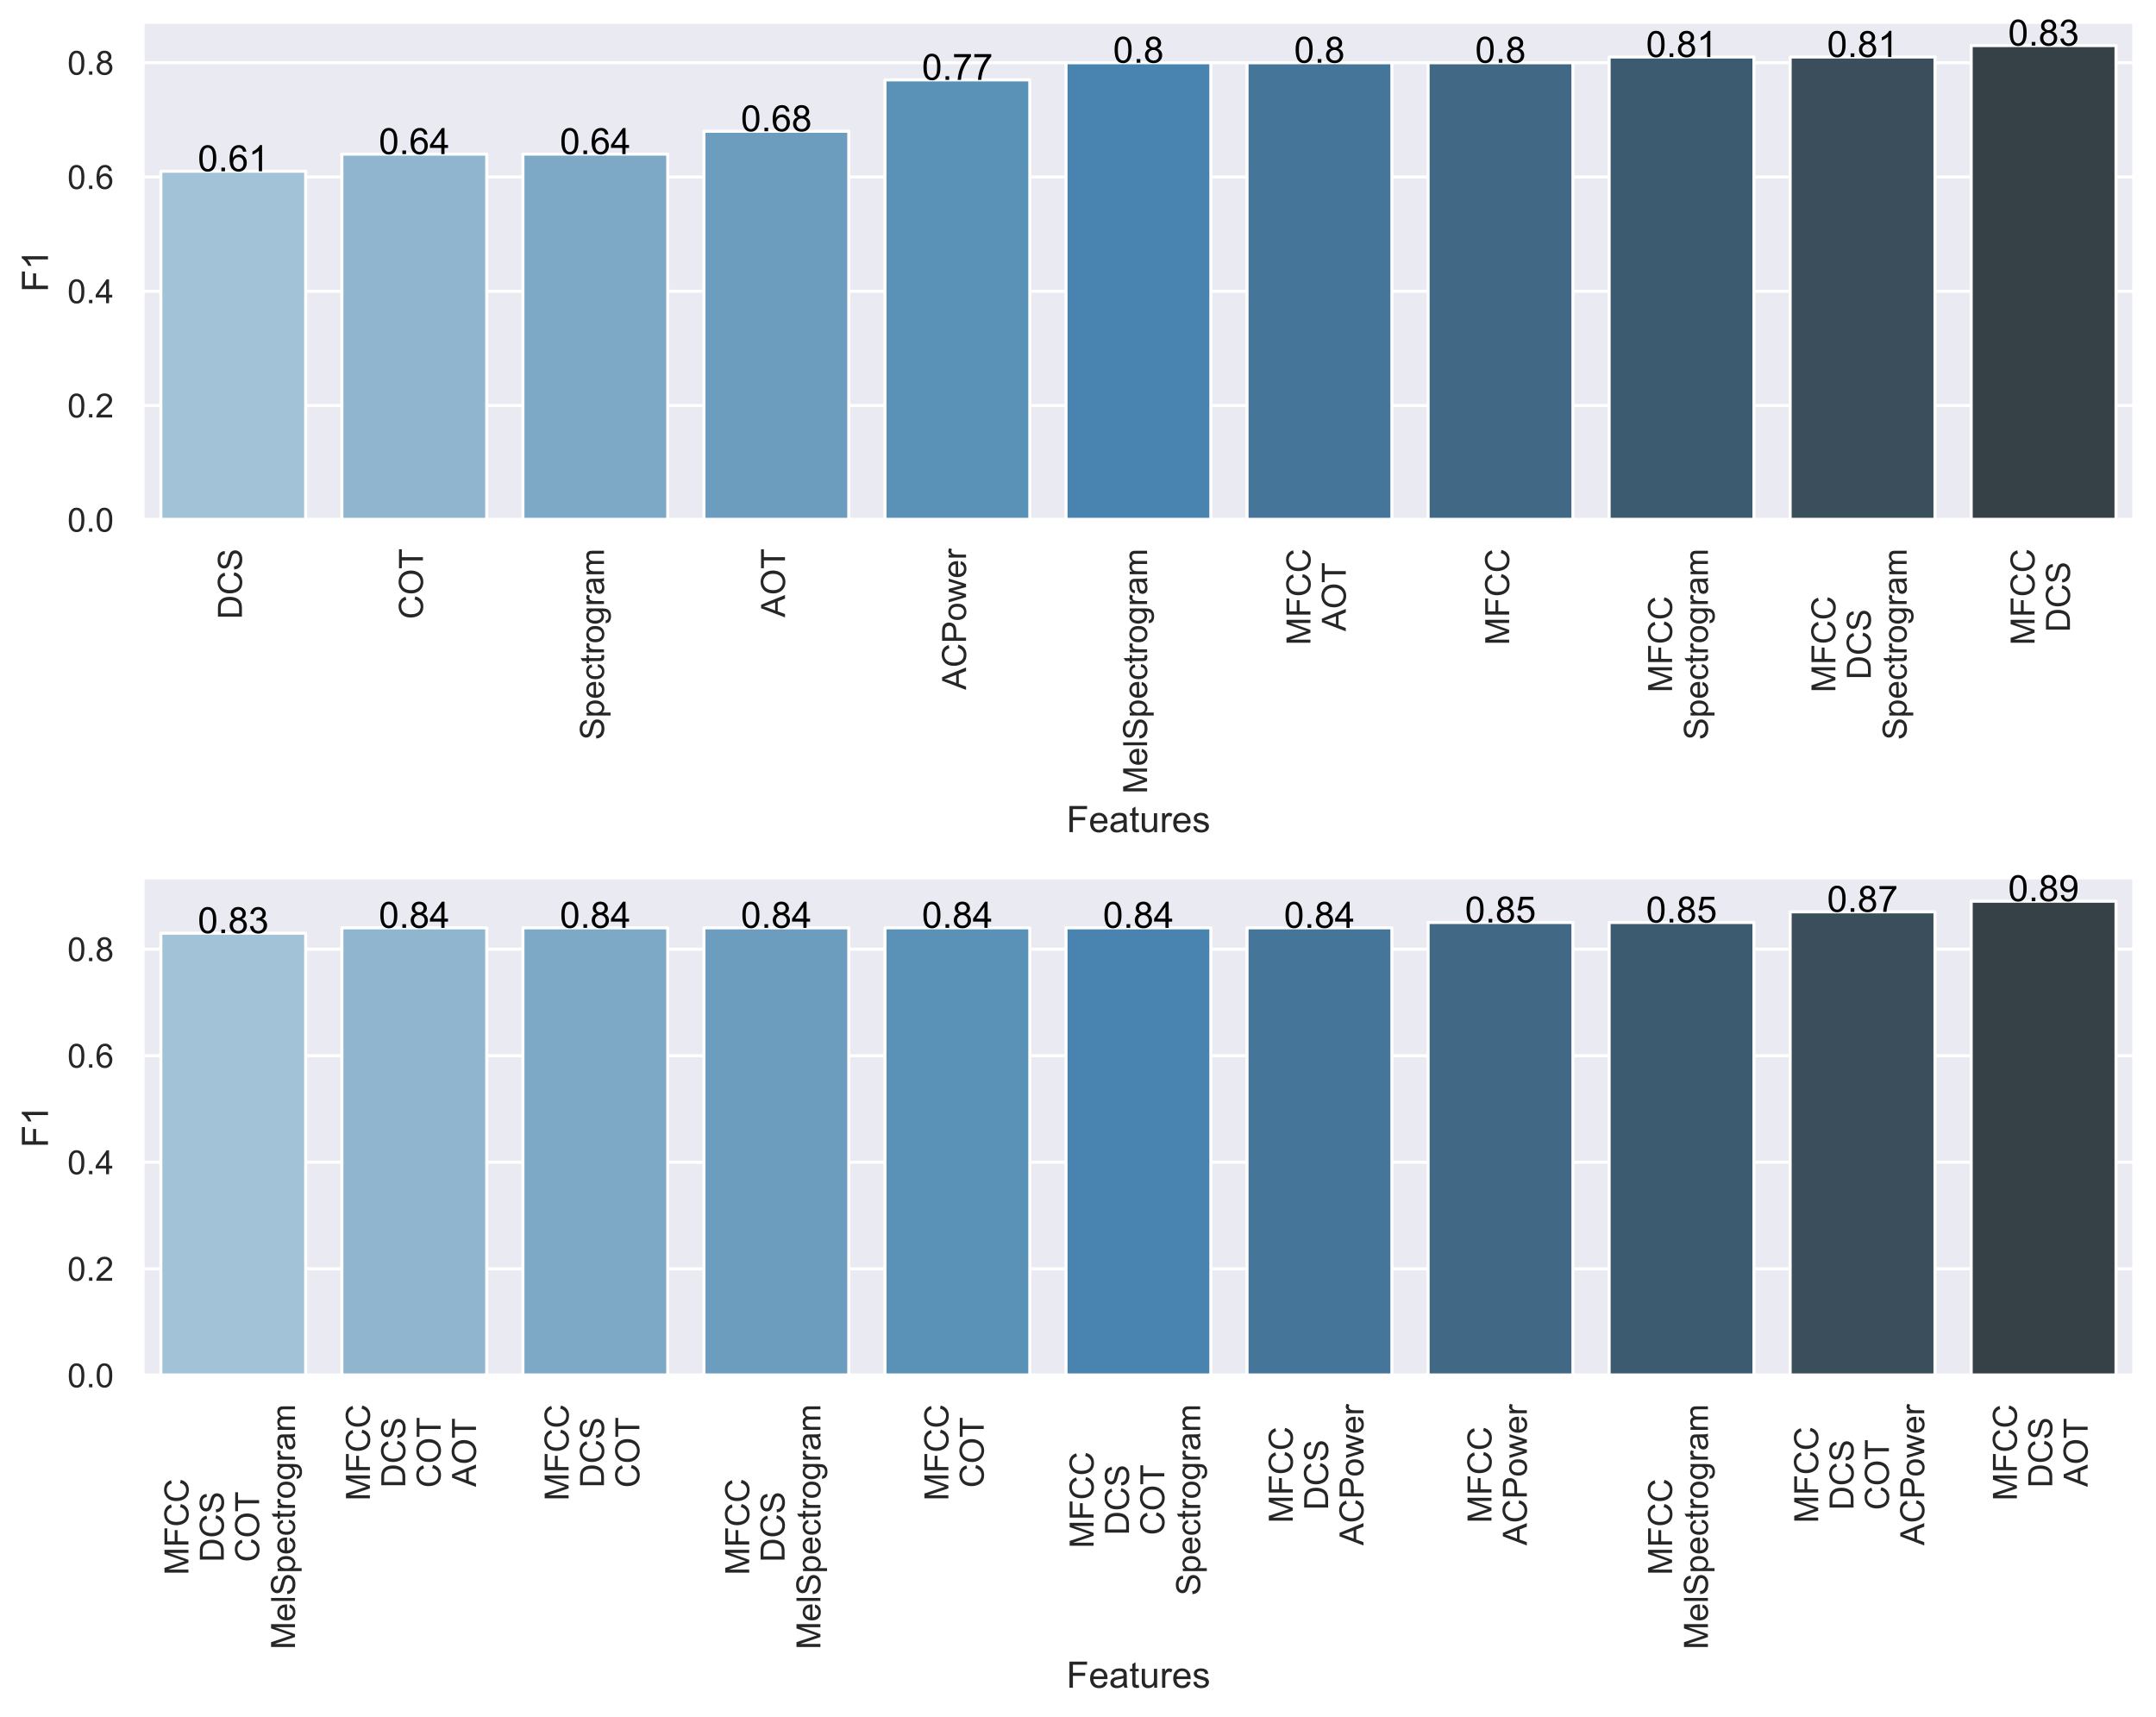 <?xml version="1.0" encoding="utf-8" standalone="no"?>
<!DOCTYPE svg PUBLIC "-//W3C//DTD SVG 1.1//EN"
  "http://www.w3.org/Graphics/SVG/1.1/DTD/svg11.dtd">
<!-- Created with matplotlib (https://matplotlib.org/) -->
<svg height="564.895pt" version="1.1" viewBox="0 0 709.369 564.895" width="709.369pt" xmlns="http://www.w3.org/2000/svg" xmlns:xlink="http://www.w3.org/1999/xlink">
 <defs>
  <style type="text/css">*{stroke-linecap:butt;stroke-linejoin:round;}</style>
 </defs>
 <g id="figure_1">
  <g id="patch_1">
   <path d="M 0 564.895 
L 709.369 564.895 
L 709.369 0 
L 0 0 
z
" style="fill:#ffffff;"/>
  </g>
  <g id="axes_1">
   <g id="patch_2">
    <path d="M 46.964 171.01 
L 702.169 171.01 
L 702.169 7.2 
L 46.964 7.2 
z
" style="fill:#eaeaf2;"/>
   </g>
   <g id="matplotlib.axis_1">
    <g id="xtick_1">
     <g id="text_1">
      <!-- DCS -->
      <g style="fill:#262626;" transform="translate(79.59 203.735)rotate(-90)scale(0.11 -0.11)">
       <defs>
        <path d="M 7.719 0 
L 7.719 71.578 
L 32.375 71.578 
Q 40.719 71.578 45.125 70.562 
Q 51.266 69.141 55.609 65.438 
Q 61.281 60.641 64.078 53.188 
Q 66.891 45.75 66.891 36.188 
Q 66.891 28.031 64.984 21.734 
Q 63.094 15.438 60.109 11.297 
Q 57.125 7.172 53.578 4.797 
Q 50.047 2.438 45.047 1.219 
Q 40.047 0 33.547 0 
z
M 17.188 8.453 
L 32.469 8.453 
Q 39.547 8.453 43.578 9.766 
Q 47.609 11.078 50 13.484 
Q 53.375 16.844 55.25 22.531 
Q 57.125 28.219 57.125 36.328 
Q 57.125 47.562 53.438 53.594 
Q 49.75 59.625 44.484 61.672 
Q 40.672 63.141 32.234 63.141 
L 17.188 63.141 
z
" id="ArialMT-68"/>
        <path d="M 58.797 25.094 
L 68.266 22.703 
Q 65.281 11.031 57.547 4.906 
Q 49.812 -1.219 38.625 -1.219 
Q 27.047 -1.219 19.797 3.484 
Q 12.547 8.203 8.766 17.141 
Q 4.984 26.078 4.984 36.328 
Q 4.984 47.516 9.25 55.828 
Q 13.531 64.156 21.406 68.469 
Q 29.297 72.797 38.766 72.797 
Q 49.516 72.797 56.828 67.328 
Q 64.156 61.859 67.047 51.953 
L 57.719 49.75 
Q 55.219 57.562 50.484 61.125 
Q 45.75 64.703 38.578 64.703 
Q 30.328 64.703 24.781 60.734 
Q 19.234 56.781 16.984 50.109 
Q 14.75 43.453 14.75 36.375 
Q 14.75 27.25 17.406 20.438 
Q 20.062 13.625 25.672 10.25 
Q 31.297 6.891 37.844 6.891 
Q 45.797 6.891 51.312 11.469 
Q 56.844 16.062 58.797 25.094 
z
" id="ArialMT-67"/>
        <path d="M 4.5 23 
L 13.422 23.781 
Q 14.062 18.406 16.375 14.969 
Q 18.703 11.531 23.578 9.406 
Q 28.469 7.281 34.578 7.281 
Q 39.984 7.281 44.141 8.891 
Q 48.297 10.5 50.312 13.297 
Q 52.344 16.109 52.344 19.438 
Q 52.344 22.797 50.391 25.312 
Q 48.438 27.828 43.953 29.547 
Q 41.062 30.672 31.203 33.031 
Q 21.344 35.406 17.391 37.5 
Q 12.25 40.188 9.734 44.156 
Q 7.234 48.141 7.234 53.078 
Q 7.234 58.5 10.297 63.203 
Q 13.375 67.922 19.281 70.359 
Q 25.203 72.797 32.422 72.797 
Q 40.375 72.797 46.453 70.234 
Q 52.547 67.672 55.812 62.688 
Q 59.078 57.719 59.328 51.422 
L 50.25 50.734 
Q 49.516 57.516 45.281 60.984 
Q 41.062 64.453 32.812 64.453 
Q 24.219 64.453 20.281 61.297 
Q 16.359 58.156 16.359 53.719 
Q 16.359 49.859 19.141 47.359 
Q 21.875 44.875 33.422 42.266 
Q 44.969 39.656 49.266 37.703 
Q 55.516 34.812 58.484 30.391 
Q 61.469 25.984 61.469 20.219 
Q 61.469 14.5 58.203 9.438 
Q 54.938 4.391 48.797 1.578 
Q 42.672 -1.219 35.016 -1.219 
Q 25.297 -1.219 18.719 1.609 
Q 12.156 4.438 8.422 10.125 
Q 4.688 15.828 4.5 23 
z
" id="ArialMT-83"/>
       </defs>
       <use xlink:href="#ArialMT-68"/>
       <use x="72.217" xlink:href="#ArialMT-67"/>
       <use x="144.434" xlink:href="#ArialMT-83"/>
      </g>
     </g>
    </g>
    <g id="xtick_2">
     <g id="text_2">
      <!-- COT -->
      <g style="fill:#262626;" transform="translate(139.154 203.729)rotate(-90)scale(0.11 -0.11)">
       <defs>
        <path d="M 4.828 34.859 
Q 4.828 52.688 14.391 62.766 
Q 23.969 72.859 39.109 72.859 
Q 49.031 72.859 56.984 68.109 
Q 64.938 63.375 69.109 54.906 
Q 73.297 46.438 73.297 35.688 
Q 73.297 24.812 68.891 16.219 
Q 64.5 7.625 56.438 3.203 
Q 48.391 -1.219 39.062 -1.219 
Q 28.953 -1.219 20.984 3.656 
Q 13.031 8.547 8.922 16.984 
Q 4.828 25.438 4.828 34.859 
z
M 14.594 34.719 
Q 14.594 21.781 21.547 14.328 
Q 28.516 6.891 39.016 6.891 
Q 49.703 6.891 56.609 14.406 
Q 63.531 21.922 63.531 35.75 
Q 63.531 44.484 60.578 51 
Q 57.625 57.516 51.922 61.109 
Q 46.234 64.703 39.156 64.703 
Q 29.109 64.703 21.844 57.781 
Q 14.594 50.875 14.594 34.719 
z
" id="ArialMT-79"/>
        <path d="M 25.922 0 
L 25.922 63.141 
L 2.344 63.141 
L 2.344 71.578 
L 59.078 71.578 
L 59.078 63.141 
L 35.406 63.141 
L 35.406 0 
z
" id="ArialMT-84"/>
       </defs>
       <use xlink:href="#ArialMT-67"/>
       <use x="72.217" xlink:href="#ArialMT-79"/>
       <use x="150" xlink:href="#ArialMT-84"/>
      </g>
     </g>
    </g>
    <g id="xtick_3">
     <g id="text_3">
      <!-- Spectrogram -->
      <g style="fill:#262626;" transform="translate(198.721 243.476)rotate(-90)scale(0.11 -0.11)">
       <defs>
        <path d="M 6.594 -19.875 
L 6.594 51.859 
L 14.594 51.859 
L 14.594 45.125 
Q 17.438 49.078 21 51.047 
Q 24.562 53.031 29.641 53.031 
Q 36.281 53.031 41.359 49.609 
Q 46.438 46.188 49.016 39.953 
Q 51.609 33.734 51.609 26.312 
Q 51.609 18.359 48.75 11.984 
Q 45.906 5.609 40.453 2.219 
Q 35.016 -1.172 29 -1.172 
Q 24.609 -1.172 21.109 0.688 
Q 17.625 2.547 15.375 5.375 
L 15.375 -19.875 
z
M 14.547 25.641 
Q 14.547 15.625 18.594 10.844 
Q 22.656 6.062 28.422 6.062 
Q 34.281 6.062 38.453 11.016 
Q 42.625 15.969 42.625 26.375 
Q 42.625 36.281 38.547 41.203 
Q 34.469 46.141 28.812 46.141 
Q 23.188 46.141 18.859 40.891 
Q 14.547 35.641 14.547 25.641 
z
" id="ArialMT-112"/>
        <path d="M 42.094 16.703 
L 51.172 15.578 
Q 49.031 7.625 43.219 3.219 
Q 37.406 -1.172 28.375 -1.172 
Q 17 -1.172 10.328 5.828 
Q 3.656 12.844 3.656 25.484 
Q 3.656 38.578 10.391 45.797 
Q 17.141 53.031 27.875 53.031 
Q 38.281 53.031 44.875 45.953 
Q 51.469 38.875 51.469 26.031 
Q 51.469 25.25 51.422 23.688 
L 12.75 23.688 
Q 13.234 15.141 17.578 10.594 
Q 21.922 6.062 28.422 6.062 
Q 33.25 6.062 36.672 8.594 
Q 40.094 11.141 42.094 16.703 
z
M 13.234 30.906 
L 42.188 30.906 
Q 41.609 37.453 38.875 40.719 
Q 34.672 45.797 27.984 45.797 
Q 21.922 45.797 17.797 41.75 
Q 13.672 37.703 13.234 30.906 
z
" id="ArialMT-101"/>
        <path d="M 40.438 19 
L 49.078 17.875 
Q 47.656 8.938 41.812 3.875 
Q 35.984 -1.172 27.484 -1.172 
Q 16.844 -1.172 10.375 5.781 
Q 3.906 12.75 3.906 25.734 
Q 3.906 34.125 6.688 40.422 
Q 9.469 46.734 15.156 49.875 
Q 20.844 53.031 27.547 53.031 
Q 35.984 53.031 41.359 48.75 
Q 46.734 44.484 48.25 36.625 
L 39.703 35.297 
Q 38.484 40.531 35.375 43.156 
Q 32.281 45.797 27.875 45.797 
Q 21.234 45.797 17.078 41.031 
Q 12.938 36.281 12.938 25.984 
Q 12.938 15.531 16.938 10.797 
Q 20.953 6.062 27.391 6.062 
Q 32.562 6.062 36.031 9.234 
Q 39.5 12.406 40.438 19 
z
" id="ArialMT-99"/>
        <path d="M 25.781 7.859 
L 27.047 0.094 
Q 23.344 -0.688 20.406 -0.688 
Q 15.625 -0.688 12.984 0.828 
Q 10.359 2.344 9.281 4.812 
Q 8.203 7.281 8.203 15.188 
L 8.203 45.016 
L 1.766 45.016 
L 1.766 51.859 
L 8.203 51.859 
L 8.203 64.703 
L 16.938 69.969 
L 16.938 51.859 
L 25.781 51.859 
L 25.781 45.016 
L 16.938 45.016 
L 16.938 14.703 
Q 16.938 10.938 17.406 9.859 
Q 17.875 8.797 18.922 8.156 
Q 19.969 7.516 21.922 7.516 
Q 23.391 7.516 25.781 7.859 
z
" id="ArialMT-116"/>
        <path d="M 6.5 0 
L 6.5 51.859 
L 14.406 51.859 
L 14.406 44 
Q 17.438 49.516 20 51.266 
Q 22.562 53.031 25.641 53.031 
Q 30.078 53.031 34.672 50.203 
L 31.641 42.047 
Q 28.422 43.953 25.203 43.953 
Q 22.312 43.953 20.016 42.219 
Q 17.719 40.484 16.75 37.406 
Q 15.281 32.719 15.281 27.156 
L 15.281 0 
z
" id="ArialMT-114"/>
        <path d="M 3.328 25.922 
Q 3.328 40.328 11.328 47.266 
Q 18.016 53.031 27.641 53.031 
Q 38.328 53.031 45.109 46.016 
Q 51.906 39.016 51.906 26.656 
Q 51.906 16.656 48.906 10.906 
Q 45.906 5.172 40.156 2 
Q 34.422 -1.172 27.641 -1.172 
Q 16.75 -1.172 10.031 5.812 
Q 3.328 12.797 3.328 25.922 
z
M 12.359 25.922 
Q 12.359 15.969 16.703 11.016 
Q 21.047 6.062 27.641 6.062 
Q 34.188 6.062 38.531 11.031 
Q 42.875 16.016 42.875 26.219 
Q 42.875 35.844 38.5 40.797 
Q 34.125 45.75 27.641 45.75 
Q 21.047 45.75 16.703 40.812 
Q 12.359 35.891 12.359 25.922 
z
" id="ArialMT-111"/>
        <path d="M 4.984 -4.297 
L 13.531 -5.562 
Q 14.062 -9.516 16.5 -11.328 
Q 19.781 -13.766 25.438 -13.766 
Q 31.547 -13.766 34.859 -11.328 
Q 38.188 -8.891 39.359 -4.5 
Q 40.047 -1.812 39.984 6.781 
Q 34.234 0 25.641 0 
Q 14.938 0 9.078 7.719 
Q 3.219 15.438 3.219 26.219 
Q 3.219 33.641 5.906 39.906 
Q 8.594 46.188 13.688 49.609 
Q 18.797 53.031 25.688 53.031 
Q 34.859 53.031 40.828 45.609 
L 40.828 51.859 
L 48.922 51.859 
L 48.922 7.031 
Q 48.922 -5.078 46.453 -10.125 
Q 44 -15.188 38.641 -18.109 
Q 33.297 -21.047 25.484 -21.047 
Q 16.219 -21.047 10.5 -16.875 
Q 4.781 -12.703 4.984 -4.297 
z
M 12.25 26.859 
Q 12.25 16.656 16.297 11.969 
Q 20.359 7.281 26.469 7.281 
Q 32.516 7.281 36.609 11.938 
Q 40.719 16.609 40.719 26.562 
Q 40.719 36.078 36.5 40.906 
Q 32.281 45.75 26.312 45.75 
Q 20.453 45.75 16.344 40.984 
Q 12.25 36.234 12.25 26.859 
z
" id="ArialMT-103"/>
        <path d="M 40.438 6.391 
Q 35.547 2.25 31.031 0.531 
Q 26.516 -1.172 21.344 -1.172 
Q 12.797 -1.172 8.203 3 
Q 3.609 7.172 3.609 13.672 
Q 3.609 17.484 5.344 20.625 
Q 7.078 23.781 9.891 25.688 
Q 12.703 27.594 16.219 28.562 
Q 18.797 29.25 24.031 29.891 
Q 34.672 31.156 39.703 32.906 
Q 39.75 34.719 39.75 35.203 
Q 39.75 40.578 37.25 42.781 
Q 33.891 45.75 27.25 45.75 
Q 21.047 45.75 18.094 43.578 
Q 15.141 41.406 13.719 35.891 
L 5.125 37.062 
Q 6.297 42.578 8.984 45.969 
Q 11.672 49.359 16.75 51.188 
Q 21.828 53.031 28.516 53.031 
Q 35.156 53.031 39.297 51.469 
Q 43.453 49.906 45.406 47.531 
Q 47.359 45.172 48.141 41.547 
Q 48.578 39.312 48.578 33.453 
L 48.578 21.734 
Q 48.578 9.469 49.141 6.219 
Q 49.703 2.984 51.375 0 
L 42.188 0 
Q 40.828 2.734 40.438 6.391 
z
M 39.703 26.031 
Q 34.906 24.078 25.344 22.703 
Q 19.922 21.922 17.672 20.938 
Q 15.438 19.969 14.203 18.094 
Q 12.984 16.219 12.984 13.922 
Q 12.984 10.406 15.641 8.062 
Q 18.312 5.719 23.438 5.719 
Q 28.516 5.719 32.469 7.938 
Q 36.422 10.156 38.281 14.016 
Q 39.703 17 39.703 22.797 
z
" id="ArialMT-97"/>
        <path d="M 6.594 0 
L 6.594 51.859 
L 14.453 51.859 
L 14.453 44.578 
Q 16.891 48.391 20.938 50.703 
Q 25 53.031 30.172 53.031 
Q 35.938 53.031 39.625 50.641 
Q 43.312 48.25 44.828 43.953 
Q 50.984 53.031 60.844 53.031 
Q 68.562 53.031 72.703 48.75 
Q 76.859 44.484 76.859 35.594 
L 76.859 0 
L 68.109 0 
L 68.109 32.672 
Q 68.109 37.938 67.25 40.25 
Q 66.406 42.578 64.156 43.984 
Q 61.922 45.406 58.891 45.406 
Q 53.422 45.406 49.797 41.766 
Q 46.188 38.141 46.188 30.125 
L 46.188 0 
L 37.406 0 
L 37.406 33.688 
Q 37.406 39.547 35.25 42.469 
Q 33.109 45.406 28.219 45.406 
Q 24.516 45.406 21.359 43.453 
Q 18.219 41.5 16.797 37.734 
Q 15.375 33.984 15.375 26.906 
L 15.375 0 
z
" id="ArialMT-109"/>
       </defs>
       <use xlink:href="#ArialMT-83"/>
       <use x="66.699" xlink:href="#ArialMT-112"/>
       <use x="122.314" xlink:href="#ArialMT-101"/>
       <use x="177.93" xlink:href="#ArialMT-99"/>
       <use x="227.93" xlink:href="#ArialMT-116"/>
       <use x="255.713" xlink:href="#ArialMT-114"/>
       <use x="289.014" xlink:href="#ArialMT-111"/>
       <use x="344.629" xlink:href="#ArialMT-103"/>
       <use x="400.244" xlink:href="#ArialMT-114"/>
       <use x="433.545" xlink:href="#ArialMT-97"/>
       <use x="489.16" xlink:href="#ArialMT-109"/>
      </g>
     </g>
    </g>
    <g id="xtick_4">
     <g id="text_4">
      <!-- AOT -->
      <g style="fill:#262626;" transform="translate(258.282 203.122)rotate(-90)scale(0.11 -0.11)">
       <defs>
        <path d="M -0.141 0 
L 27.344 71.578 
L 37.547 71.578 
L 66.844 0 
L 56.062 0 
L 47.703 21.688 
L 17.781 21.688 
L 9.906 0 
z
M 20.516 29.391 
L 44.781 29.391 
L 37.312 49.219 
Q 33.891 58.25 32.234 64.062 
Q 30.859 57.172 28.375 50.391 
z
" id="ArialMT-65"/>
       </defs>
       <use xlink:href="#ArialMT-65"/>
       <use x="66.699" xlink:href="#ArialMT-79"/>
       <use x="144.482" xlink:href="#ArialMT-84"/>
      </g>
     </g>
    </g>
    <g id="xtick_5">
     <g id="text_5">
      <!-- ACPower -->
      <g style="fill:#262626;" transform="translate(317.846 226.97)rotate(-90)scale(0.11 -0.11)">
       <defs>
        <path d="M 7.719 0 
L 7.719 71.578 
L 34.719 71.578 
Q 41.844 71.578 45.609 70.906 
Q 50.875 70.016 54.438 67.547 
Q 58.016 65.094 60.188 60.641 
Q 62.359 56.203 62.359 50.875 
Q 62.359 41.75 56.547 35.422 
Q 50.734 29.109 35.547 29.109 
L 17.188 29.109 
L 17.188 0 
z
M 17.188 37.547 
L 35.688 37.547 
Q 44.875 37.547 48.734 40.969 
Q 52.594 44.391 52.594 50.594 
Q 52.594 55.078 50.312 58.266 
Q 48.047 61.469 44.344 62.5 
Q 41.938 63.141 35.5 63.141 
L 17.188 63.141 
z
" id="ArialMT-80"/>
        <path d="M 16.156 0 
L 0.297 51.859 
L 9.375 51.859 
L 17.625 21.922 
L 20.703 10.797 
Q 20.906 11.625 23.391 21.484 
L 31.641 51.859 
L 40.672 51.859 
L 48.438 21.781 
L 51.031 11.859 
L 54 21.875 
L 62.891 51.859 
L 71.438 51.859 
L 55.219 0 
L 46.094 0 
L 37.844 31.062 
L 35.844 39.891 
L 25.344 0 
z
" id="ArialMT-119"/>
       </defs>
       <use xlink:href="#ArialMT-65"/>
       <use x="66.699" xlink:href="#ArialMT-67"/>
       <use x="138.916" xlink:href="#ArialMT-80"/>
       <use x="205.615" xlink:href="#ArialMT-111"/>
       <use x="261.23" xlink:href="#ArialMT-119"/>
       <use x="333.447" xlink:href="#ArialMT-101"/>
       <use x="389.062" xlink:href="#ArialMT-114"/>
      </g>
     </g>
    </g>
    <g id="xtick_6">
     <g id="text_6">
      <!-- MelSpectrogram -->
      <g style="fill:#262626;" transform="translate(377.413 261.2)rotate(-90)scale(0.11 -0.11)">
       <defs>
        <path d="M 7.422 0 
L 7.422 71.578 
L 21.688 71.578 
L 38.625 20.906 
Q 40.969 13.812 42.047 10.297 
Q 43.266 14.203 45.844 21.781 
L 62.984 71.578 
L 75.734 71.578 
L 75.734 0 
L 66.609 0 
L 66.609 59.906 
L 45.797 0 
L 37.25 0 
L 16.547 60.938 
L 16.547 0 
z
" id="ArialMT-77"/>
        <path d="M 6.391 0 
L 6.391 71.578 
L 15.188 71.578 
L 15.188 0 
z
" id="ArialMT-108"/>
       </defs>
       <use xlink:href="#ArialMT-77"/>
       <use x="83.301" xlink:href="#ArialMT-101"/>
       <use x="138.916" xlink:href="#ArialMT-108"/>
       <use x="161.133" xlink:href="#ArialMT-83"/>
       <use x="227.832" xlink:href="#ArialMT-112"/>
       <use x="283.447" xlink:href="#ArialMT-101"/>
       <use x="339.062" xlink:href="#ArialMT-99"/>
       <use x="389.062" xlink:href="#ArialMT-116"/>
       <use x="416.846" xlink:href="#ArialMT-114"/>
       <use x="450.146" xlink:href="#ArialMT-111"/>
       <use x="505.762" xlink:href="#ArialMT-103"/>
       <use x="561.377" xlink:href="#ArialMT-114"/>
       <use x="594.678" xlink:href="#ArialMT-97"/>
       <use x="650.293" xlink:href="#ArialMT-109"/>
      </g>
     </g>
    </g>
    <g id="xtick_7">
     <g id="text_7">
      <!-- MFCC -->
      <g style="fill:#262626;" transform="translate(431.157 212.279)rotate(-90)scale(0.11 -0.11)">
       <defs>
        <path d="M 8.203 0 
L 8.203 71.578 
L 56.5 71.578 
L 56.5 63.141 
L 17.672 63.141 
L 17.672 40.969 
L 51.266 40.969 
L 51.266 32.516 
L 17.672 32.516 
L 17.672 0 
z
" id="ArialMT-70"/>
       </defs>
       <use xlink:href="#ArialMT-77"/>
       <use x="83.301" xlink:href="#ArialMT-70"/>
       <use x="144.385" xlink:href="#ArialMT-67"/>
       <use x="216.602" xlink:href="#ArialMT-67"/>
      </g>
      <!-- AOT -->
      <g style="fill:#262626;" transform="translate(442.792 207.701)rotate(-90)scale(0.11 -0.11)">
       <use xlink:href="#ArialMT-65"/>
       <use x="66.699" xlink:href="#ArialMT-79"/>
       <use x="144.482" xlink:href="#ArialMT-84"/>
      </g>
     </g>
    </g>
    <g id="xtick_8">
     <g id="text_8">
      <!-- MFCC -->
      <g style="fill:#262626;" transform="translate(496.539 212.279)rotate(-90)scale(0.11 -0.11)">
       <use xlink:href="#ArialMT-77"/>
       <use x="83.301" xlink:href="#ArialMT-70"/>
       <use x="144.385" xlink:href="#ArialMT-67"/>
       <use x="216.602" xlink:href="#ArialMT-67"/>
      </g>
     </g>
    </g>
    <g id="xtick_9">
     <g id="text_9">
      <!-- MFCC -->
      <g style="fill:#262626;" transform="translate(550.141 227.878)rotate(-90)scale(0.11 -0.11)">
       <use xlink:href="#ArialMT-77"/>
       <use x="83.301" xlink:href="#ArialMT-70"/>
       <use x="144.385" xlink:href="#ArialMT-67"/>
       <use x="216.602" xlink:href="#ArialMT-67"/>
      </g>
      <!-- Spectrogram -->
      <g style="fill:#262626;" transform="translate(561.936 243.476)rotate(-90)scale(0.11 -0.11)">
       <use xlink:href="#ArialMT-83"/>
       <use x="66.699" xlink:href="#ArialMT-112"/>
       <use x="122.314" xlink:href="#ArialMT-101"/>
       <use x="177.93" xlink:href="#ArialMT-99"/>
       <use x="227.93" xlink:href="#ArialMT-116"/>
       <use x="255.713" xlink:href="#ArialMT-114"/>
       <use x="289.014" xlink:href="#ArialMT-111"/>
       <use x="344.629" xlink:href="#ArialMT-103"/>
       <use x="400.244" xlink:href="#ArialMT-114"/>
       <use x="433.545" xlink:href="#ArialMT-97"/>
       <use x="489.16" xlink:href="#ArialMT-109"/>
      </g>
     </g>
    </g>
    <g id="xtick_10">
     <g id="text_10">
      <!-- MFCC -->
      <g style="fill:#262626;" transform="translate(603.887 227.878)rotate(-90)scale(0.11 -0.11)">
       <use xlink:href="#ArialMT-77"/>
       <use x="83.301" xlink:href="#ArialMT-70"/>
       <use x="144.385" xlink:href="#ArialMT-67"/>
       <use x="216.602" xlink:href="#ArialMT-67"/>
      </g>
      <!-- DCS -->
      <g style="fill:#262626;" transform="translate(615.522 223.606)rotate(-90)scale(0.11 -0.11)">
       <use xlink:href="#ArialMT-68"/>
       <use x="72.217" xlink:href="#ArialMT-67"/>
       <use x="144.434" xlink:href="#ArialMT-83"/>
      </g>
      <!-- Spectrogram -->
      <g style="fill:#262626;" transform="translate(627.317 243.476)rotate(-90)scale(0.11 -0.11)">
       <use xlink:href="#ArialMT-83"/>
       <use x="66.699" xlink:href="#ArialMT-112"/>
       <use x="122.314" xlink:href="#ArialMT-101"/>
       <use x="177.93" xlink:href="#ArialMT-99"/>
       <use x="227.93" xlink:href="#ArialMT-116"/>
       <use x="255.713" xlink:href="#ArialMT-114"/>
       <use x="289.014" xlink:href="#ArialMT-111"/>
       <use x="344.629" xlink:href="#ArialMT-103"/>
       <use x="400.244" xlink:href="#ArialMT-114"/>
       <use x="433.545" xlink:href="#ArialMT-97"/>
       <use x="489.16" xlink:href="#ArialMT-109"/>
      </g>
     </g>
    </g>
    <g id="xtick_11">
     <g id="text_11">
      <!-- MFCC -->
      <g style="fill:#262626;" transform="translate(669.414 212.279)rotate(-90)scale(0.11 -0.11)">
       <use xlink:href="#ArialMT-77"/>
       <use x="83.301" xlink:href="#ArialMT-70"/>
       <use x="144.385" xlink:href="#ArialMT-67"/>
       <use x="216.602" xlink:href="#ArialMT-67"/>
      </g>
      <!-- DCS -->
      <g style="fill:#262626;" transform="translate(681.048 208.007)rotate(-90)scale(0.11 -0.11)">
       <use xlink:href="#ArialMT-68"/>
       <use x="72.217" xlink:href="#ArialMT-67"/>
       <use x="144.434" xlink:href="#ArialMT-83"/>
      </g>
     </g>
    </g>
    <g id="text_12">
     <!-- Features -->
     <g style="fill:#262626;" transform="translate(350.891 273.79)scale(0.12 -0.12)">
      <defs>
       <path d="M 40.578 0 
L 40.578 7.625 
Q 34.516 -1.172 24.125 -1.172 
Q 19.531 -1.172 15.547 0.578 
Q 11.578 2.344 9.641 5 
Q 7.719 7.672 6.938 11.531 
Q 6.391 14.109 6.391 19.734 
L 6.391 51.859 
L 15.188 51.859 
L 15.188 23.094 
Q 15.188 16.219 15.719 13.812 
Q 16.547 10.359 19.234 8.375 
Q 21.922 6.391 25.875 6.391 
Q 29.828 6.391 33.297 8.422 
Q 36.766 10.453 38.203 13.938 
Q 39.656 17.438 39.656 24.078 
L 39.656 51.859 
L 48.438 51.859 
L 48.438 0 
z
" id="ArialMT-117"/>
       <path d="M 3.078 15.484 
L 11.766 16.844 
Q 12.5 11.625 15.844 8.844 
Q 19.188 6.062 25.203 6.062 
Q 31.25 6.062 34.172 8.516 
Q 37.109 10.984 37.109 14.312 
Q 37.109 17.281 34.516 19 
Q 32.719 20.172 25.531 21.969 
Q 15.875 24.422 12.141 26.203 
Q 8.406 27.984 6.469 31.125 
Q 4.547 34.281 4.547 38.094 
Q 4.547 41.547 6.125 44.5 
Q 7.719 47.469 10.453 49.422 
Q 12.5 50.922 16.031 51.969 
Q 19.578 53.031 23.641 53.031 
Q 29.734 53.031 34.344 51.266 
Q 38.969 49.516 41.156 46.5 
Q 43.359 43.5 44.188 38.484 
L 35.594 37.312 
Q 35.016 41.312 32.203 43.547 
Q 29.391 45.797 24.266 45.797 
Q 18.219 45.797 15.625 43.797 
Q 13.031 41.797 13.031 39.109 
Q 13.031 37.406 14.109 36.031 
Q 15.188 34.625 17.484 33.688 
Q 18.797 33.203 25.25 31.453 
Q 34.578 28.953 38.25 27.359 
Q 41.938 25.781 44.031 22.75 
Q 46.141 19.734 46.141 15.234 
Q 46.141 10.844 43.578 6.953 
Q 41.016 3.078 36.172 0.953 
Q 31.344 -1.172 25.25 -1.172 
Q 15.141 -1.172 9.844 3.031 
Q 4.547 7.234 3.078 15.484 
z
" id="ArialMT-115"/>
      </defs>
      <use xlink:href="#ArialMT-70"/>
      <use x="61.084" xlink:href="#ArialMT-101"/>
      <use x="116.699" xlink:href="#ArialMT-97"/>
      <use x="172.314" xlink:href="#ArialMT-116"/>
      <use x="200.098" xlink:href="#ArialMT-117"/>
      <use x="255.713" xlink:href="#ArialMT-114"/>
      <use x="289.014" xlink:href="#ArialMT-101"/>
      <use x="344.629" xlink:href="#ArialMT-115"/>
     </g>
    </g>
   </g>
   <g id="matplotlib.axis_2">
    <g id="ytick_1">
     <g id="line2d_1">
      <path clip-path="url(#pafebab8872)" d="M 46.964 171.01 
L 702.169 171.01 
" style="fill:none;stroke:#ffffff;stroke-linecap:round;"/>
     </g>
     <g id="text_13">
      <!-- 0.0 -->
      <g style="fill:#262626;" transform="translate(22.174 174.947)scale(0.11 -0.11)">
       <defs>
        <path d="M 4.156 35.297 
Q 4.156 48 6.766 55.734 
Q 9.375 63.484 14.516 67.672 
Q 19.672 71.875 27.484 71.875 
Q 33.25 71.875 37.594 69.547 
Q 41.938 67.234 44.766 62.859 
Q 47.609 58.5 49.219 52.219 
Q 50.828 45.953 50.828 35.297 
Q 50.828 22.703 48.234 14.969 
Q 45.656 7.234 40.5 3 
Q 35.359 -1.219 27.484 -1.219 
Q 17.141 -1.219 11.234 6.203 
Q 4.156 15.141 4.156 35.297 
z
M 13.188 35.297 
Q 13.188 17.672 17.312 11.828 
Q 21.438 6 27.484 6 
Q 33.547 6 37.672 11.859 
Q 41.797 17.719 41.797 35.297 
Q 41.797 52.984 37.672 58.781 
Q 33.547 64.594 27.391 64.594 
Q 21.344 64.594 17.719 59.469 
Q 13.188 52.938 13.188 35.297 
z
" id="ArialMT-48"/>
        <path d="M 9.078 0 
L 9.078 10.016 
L 19.094 10.016 
L 19.094 0 
z
" id="ArialMT-46"/>
       </defs>
       <use xlink:href="#ArialMT-48"/>
       <use x="55.615" xlink:href="#ArialMT-46"/>
       <use x="83.398" xlink:href="#ArialMT-48"/>
      </g>
     </g>
    </g>
    <g id="ytick_2">
     <g id="line2d_2">
      <path clip-path="url(#pafebab8872)" d="M 46.964 133.417 
L 702.169 133.417 
" style="fill:none;stroke:#ffffff;stroke-linecap:round;"/>
     </g>
     <g id="text_14">
      <!-- 0.2 -->
      <g style="fill:#262626;" transform="translate(22.174 137.354)scale(0.11 -0.11)">
       <defs>
        <path d="M 50.344 8.453 
L 50.344 0 
L 3.031 0 
Q 2.938 3.172 4.047 6.109 
Q 5.859 10.938 9.828 15.625 
Q 13.812 20.312 21.344 26.469 
Q 33.016 36.031 37.109 41.625 
Q 41.219 47.219 41.219 52.203 
Q 41.219 57.422 37.469 61 
Q 33.734 64.594 27.734 64.594 
Q 21.391 64.594 17.578 60.781 
Q 13.766 56.984 13.719 50.25 
L 4.688 51.172 
Q 5.609 61.281 11.656 66.578 
Q 17.719 71.875 27.938 71.875 
Q 38.234 71.875 44.234 66.156 
Q 50.25 60.453 50.25 52 
Q 50.25 47.703 48.484 43.547 
Q 46.734 39.406 42.656 34.812 
Q 38.578 30.219 29.109 22.219 
Q 21.188 15.578 18.938 13.203 
Q 16.703 10.844 15.234 8.453 
z
" id="ArialMT-50"/>
       </defs>
       <use xlink:href="#ArialMT-48"/>
       <use x="55.615" xlink:href="#ArialMT-46"/>
       <use x="83.398" xlink:href="#ArialMT-50"/>
      </g>
     </g>
    </g>
    <g id="ytick_3">
     <g id="line2d_3">
      <path clip-path="url(#pafebab8872)" d="M 46.964 95.825 
L 702.169 95.825 
" style="fill:none;stroke:#ffffff;stroke-linecap:round;"/>
     </g>
     <g id="text_15">
      <!-- 0.4 -->
      <g style="fill:#262626;" transform="translate(22.174 99.761)scale(0.11 -0.11)">
       <defs>
        <path d="M 32.328 0 
L 32.328 17.141 
L 1.266 17.141 
L 1.266 25.203 
L 33.938 71.578 
L 41.109 71.578 
L 41.109 25.203 
L 50.781 25.203 
L 50.781 17.141 
L 41.109 17.141 
L 41.109 0 
z
M 32.328 25.203 
L 32.328 57.469 
L 9.906 25.203 
z
" id="ArialMT-52"/>
       </defs>
       <use xlink:href="#ArialMT-48"/>
       <use x="55.615" xlink:href="#ArialMT-46"/>
       <use x="83.398" xlink:href="#ArialMT-52"/>
      </g>
     </g>
    </g>
    <g id="ytick_4">
     <g id="line2d_4">
      <path clip-path="url(#pafebab8872)" d="M 46.964 58.232 
L 702.169 58.232 
" style="fill:none;stroke:#ffffff;stroke-linecap:round;"/>
     </g>
     <g id="text_16">
      <!-- 0.6 -->
      <g style="fill:#262626;" transform="translate(22.174 62.169)scale(0.11 -0.11)">
       <defs>
        <path d="M 49.75 54.047 
L 41.016 53.375 
Q 39.844 58.547 37.703 60.891 
Q 34.125 64.656 28.906 64.656 
Q 24.703 64.656 21.531 62.312 
Q 17.391 59.281 14.984 53.469 
Q 12.594 47.656 12.5 36.922 
Q 15.672 41.75 20.266 44.094 
Q 24.859 46.438 29.891 46.438 
Q 38.672 46.438 44.844 39.969 
Q 51.031 33.5 51.031 23.25 
Q 51.031 16.5 48.125 10.719 
Q 45.219 4.938 40.141 1.859 
Q 35.062 -1.219 28.609 -1.219 
Q 17.625 -1.219 10.688 6.859 
Q 3.766 14.938 3.766 33.5 
Q 3.766 54.25 11.422 63.672 
Q 18.109 71.875 29.438 71.875 
Q 37.891 71.875 43.281 67.141 
Q 48.688 62.406 49.75 54.047 
z
M 13.875 23.188 
Q 13.875 18.656 15.797 14.5 
Q 17.719 10.359 21.188 8.172 
Q 24.656 6 28.469 6 
Q 34.031 6 38.031 10.484 
Q 42.047 14.984 42.047 22.703 
Q 42.047 30.125 38.078 34.391 
Q 34.125 38.672 28.125 38.672 
Q 22.172 38.672 18.016 34.391 
Q 13.875 30.125 13.875 23.188 
z
" id="ArialMT-54"/>
       </defs>
       <use xlink:href="#ArialMT-48"/>
       <use x="55.615" xlink:href="#ArialMT-46"/>
       <use x="83.398" xlink:href="#ArialMT-54"/>
      </g>
     </g>
    </g>
    <g id="ytick_5">
     <g id="line2d_5">
      <path clip-path="url(#pafebab8872)" d="M 46.964 20.639 
L 702.169 20.639 
" style="fill:none;stroke:#ffffff;stroke-linecap:round;"/>
     </g>
     <g id="text_17">
      <!-- 0.8 -->
      <g style="fill:#262626;" transform="translate(22.174 24.576)scale(0.11 -0.11)">
       <defs>
        <path d="M 17.672 38.812 
Q 12.203 40.828 9.562 44.531 
Q 6.938 48.25 6.938 53.422 
Q 6.938 61.234 12.547 66.547 
Q 18.172 71.875 27.484 71.875 
Q 36.859 71.875 42.578 66.422 
Q 48.297 60.984 48.297 53.172 
Q 48.297 48.188 45.672 44.5 
Q 43.062 40.828 37.75 38.812 
Q 44.344 36.672 47.781 31.875 
Q 51.219 27.094 51.219 20.453 
Q 51.219 11.281 44.719 5.031 
Q 38.234 -1.219 27.641 -1.219 
Q 17.047 -1.219 10.547 5.047 
Q 4.047 11.328 4.047 20.703 
Q 4.047 27.688 7.594 32.391 
Q 11.141 37.109 17.672 38.812 
z
M 15.922 53.719 
Q 15.922 48.641 19.188 45.406 
Q 22.469 42.188 27.688 42.188 
Q 32.766 42.188 36.016 45.375 
Q 39.266 48.578 39.266 53.219 
Q 39.266 58.062 35.906 61.359 
Q 32.562 64.656 27.594 64.656 
Q 22.562 64.656 19.234 61.422 
Q 15.922 58.203 15.922 53.719 
z
M 13.094 20.656 
Q 13.094 16.891 14.875 13.375 
Q 16.656 9.859 20.172 7.922 
Q 23.688 6 27.734 6 
Q 34.031 6 38.125 10.047 
Q 42.234 14.109 42.234 20.359 
Q 42.234 26.703 38.016 30.859 
Q 33.797 35.016 27.438 35.016 
Q 21.234 35.016 17.156 30.906 
Q 13.094 26.812 13.094 20.656 
z
" id="ArialMT-56"/>
       </defs>
       <use xlink:href="#ArialMT-48"/>
       <use x="55.615" xlink:href="#ArialMT-46"/>
       <use x="83.398" xlink:href="#ArialMT-56"/>
      </g>
     </g>
    </g>
    <g id="text_18">
     <!-- F1 -->
     <g style="fill:#262626;" transform="translate(15.789 96.106)rotate(-90)scale(0.12 -0.12)">
      <defs>
       <path d="M 37.25 0 
L 28.469 0 
L 28.469 56 
Q 25.297 52.984 20.141 49.953 
Q 14.984 46.922 10.891 45.406 
L 10.891 53.906 
Q 18.266 57.375 23.781 62.297 
Q 29.297 67.234 31.594 71.875 
L 37.25 71.875 
z
" id="ArialMT-49"/>
      </defs>
      <use xlink:href="#ArialMT-70"/>
      <use x="61.084" xlink:href="#ArialMT-49"/>
     </g>
    </g>
   </g>
   <g id="patch_3">
    <path clip-path="url(#pafebab8872)" d="M 52.921 171.01 
L 100.572 171.01 
L 100.572 56.352 
L 52.921 56.352 
z
" style="fill:#a1c2d7;stroke:#ffffff;stroke-linejoin:miter;"/>
   </g>
   <g id="patch_4">
    <path clip-path="url(#pafebab8872)" d="M 112.485 171.01 
L 160.136 171.01 
L 160.136 50.714 
L 112.485 50.714 
z
" style="fill:#90b6cf;stroke:#ffffff;stroke-linejoin:miter;"/>
   </g>
   <g id="patch_5">
    <path clip-path="url(#pafebab8872)" d="M 172.049 171.01 
L 219.7 171.01 
L 219.7 50.714 
L 172.049 50.714 
z
" style="fill:#7da9c7;stroke:#ffffff;stroke-linejoin:miter;"/>
   </g>
   <g id="patch_6">
    <path clip-path="url(#pafebab8872)" d="M 231.613 171.01 
L 279.264 171.01 
L 279.264 43.195 
L 231.613 43.195 
z
" style="fill:#6c9dbf;stroke:#ffffff;stroke-linejoin:miter;"/>
   </g>
   <g id="patch_7">
    <path clip-path="url(#pafebab8872)" d="M 291.177 171.01 
L 338.828 171.01 
L 338.828 26.278 
L 291.177 26.278 
z
" style="fill:#5a91b7;stroke:#ffffff;stroke-linejoin:miter;"/>
   </g>
   <g id="patch_8">
    <path clip-path="url(#pafebab8872)" d="M 350.741 171.01 
L 398.393 171.01 
L 398.393 20.639 
L 350.741 20.639 
z
" style="fill:#4884af;stroke:#ffffff;stroke-linejoin:miter;"/>
   </g>
   <g id="patch_9">
    <path clip-path="url(#pafebab8872)" d="M 410.305 171.01 
L 457.957 171.01 
L 457.957 20.639 
L 410.305 20.639 
z
" style="fill:#45769a;stroke:#ffffff;stroke-linejoin:miter;"/>
   </g>
   <g id="patch_10">
    <path clip-path="url(#pafebab8872)" d="M 469.869 171.01 
L 517.521 171.01 
L 517.521 20.639 
L 469.869 20.639 
z
" style="fill:#416986;stroke:#ffffff;stroke-linejoin:miter;"/>
   </g>
   <g id="patch_11">
    <path clip-path="url(#pafebab8872)" d="M 529.434 171.01 
L 577.085 171.01 
L 577.085 18.76 
L 529.434 18.76 
z
" style="fill:#3d5b70;stroke:#ffffff;stroke-linejoin:miter;"/>
   </g>
   <g id="patch_12">
    <path clip-path="url(#pafebab8872)" d="M 588.998 171.01 
L 636.649 171.01 
L 636.649 18.76 
L 588.998 18.76 
z
" style="fill:#3a4e5c;stroke:#ffffff;stroke-linejoin:miter;"/>
   </g>
   <g id="patch_13">
    <path clip-path="url(#pafebab8872)" d="M 648.562 171.01 
L 696.213 171.01 
L 696.213 15 
L 648.562 15 
z
" style="fill:#364047;stroke:#ffffff;stroke-linejoin:miter;"/>
   </g>
   <g id="line2d_6">
    <path clip-path="url(#pafebab8872)" style="fill:none;stroke:#424242;stroke-linecap:round;stroke-width:2.7;"/>
   </g>
   <g id="line2d_7">
    <path clip-path="url(#pafebab8872)" style="fill:none;stroke:#424242;stroke-linecap:round;stroke-width:2.7;"/>
   </g>
   <g id="line2d_8">
    <path clip-path="url(#pafebab8872)" style="fill:none;stroke:#424242;stroke-linecap:round;stroke-width:2.7;"/>
   </g>
   <g id="line2d_9">
    <path clip-path="url(#pafebab8872)" style="fill:none;stroke:#424242;stroke-linecap:round;stroke-width:2.7;"/>
   </g>
   <g id="line2d_10">
    <path clip-path="url(#pafebab8872)" style="fill:none;stroke:#424242;stroke-linecap:round;stroke-width:2.7;"/>
   </g>
   <g id="line2d_11">
    <path clip-path="url(#pafebab8872)" style="fill:none;stroke:#424242;stroke-linecap:round;stroke-width:2.7;"/>
   </g>
   <g id="line2d_12">
    <path clip-path="url(#pafebab8872)" style="fill:none;stroke:#424242;stroke-linecap:round;stroke-width:2.7;"/>
   </g>
   <g id="line2d_13">
    <path clip-path="url(#pafebab8872)" style="fill:none;stroke:#424242;stroke-linecap:round;stroke-width:2.7;"/>
   </g>
   <g id="line2d_14">
    <path clip-path="url(#pafebab8872)" style="fill:none;stroke:#424242;stroke-linecap:round;stroke-width:2.7;"/>
   </g>
   <g id="line2d_15">
    <path clip-path="url(#pafebab8872)" style="fill:none;stroke:#424242;stroke-linecap:round;stroke-width:2.7;"/>
   </g>
   <g id="line2d_16">
    <path clip-path="url(#pafebab8872)" style="fill:none;stroke:#424242;stroke-linecap:round;stroke-width:2.7;"/>
   </g>
   <g id="patch_14">
    <path d="M 46.964 171.01 
L 46.964 7.2 
" style="fill:none;stroke:#ffffff;stroke-linecap:square;stroke-linejoin:miter;stroke-width:1.25;"/>
   </g>
   <g id="patch_15">
    <path d="M 702.169 171.01 
L 702.169 7.2 
" style="fill:none;stroke:#ffffff;stroke-linecap:square;stroke-linejoin:miter;stroke-width:1.25;"/>
   </g>
   <g id="patch_16">
    <path d="M 46.964 171.01 
L 702.169 171.01 
" style="fill:none;stroke:#ffffff;stroke-linecap:square;stroke-linejoin:miter;stroke-width:1.25;"/>
   </g>
   <g id="patch_17">
    <path d="M 46.964 7.2 
L 702.169 7.2 
" style="fill:none;stroke:#ffffff;stroke-linecap:square;stroke-linejoin:miter;stroke-width:1.25;"/>
   </g>
   <g id="text_19">
    <!-- 0.61 -->
    <g transform="translate(65.07 56.352)scale(0.12 -0.12)">
     <use xlink:href="#ArialMT-48"/>
     <use x="55.615" xlink:href="#ArialMT-46"/>
     <use x="83.398" xlink:href="#ArialMT-54"/>
     <use x="139.014" xlink:href="#ArialMT-49"/>
    </g>
   </g>
   <g id="text_20">
    <!-- 0.64 -->
    <g transform="translate(124.634 50.714)scale(0.12 -0.12)">
     <use xlink:href="#ArialMT-48"/>
     <use x="55.615" xlink:href="#ArialMT-46"/>
     <use x="83.398" xlink:href="#ArialMT-54"/>
     <use x="139.014" xlink:href="#ArialMT-52"/>
    </g>
   </g>
   <g id="text_21">
    <!-- 0.64 -->
    <g transform="translate(184.198 50.714)scale(0.12 -0.12)">
     <use xlink:href="#ArialMT-48"/>
     <use x="55.615" xlink:href="#ArialMT-46"/>
     <use x="83.398" xlink:href="#ArialMT-54"/>
     <use x="139.014" xlink:href="#ArialMT-52"/>
    </g>
   </g>
   <g id="text_22">
    <!-- 0.68 -->
    <g transform="translate(243.762 43.195)scale(0.12 -0.12)">
     <use xlink:href="#ArialMT-48"/>
     <use x="55.615" xlink:href="#ArialMT-46"/>
     <use x="83.398" xlink:href="#ArialMT-54"/>
     <use x="139.014" xlink:href="#ArialMT-56"/>
    </g>
   </g>
   <g id="text_23">
    <!-- 0.77 -->
    <g transform="translate(303.326 26.278)scale(0.12 -0.12)">
     <defs>
      <path d="M 4.734 62.203 
L 4.734 70.656 
L 51.078 70.656 
L 51.078 63.812 
Q 44.234 56.547 37.516 44.484 
Q 30.812 32.422 27.156 19.672 
Q 24.516 10.688 23.781 0 
L 14.75 0 
Q 14.891 8.453 18.062 20.406 
Q 21.234 32.375 27.172 43.484 
Q 33.109 54.594 39.797 62.203 
z
" id="ArialMT-55"/>
     </defs>
     <use xlink:href="#ArialMT-48"/>
     <use x="55.615" xlink:href="#ArialMT-46"/>
     <use x="83.398" xlink:href="#ArialMT-55"/>
     <use x="139.014" xlink:href="#ArialMT-55"/>
    </g>
   </g>
   <g id="text_24">
    <!-- 0.8 -->
    <g transform="translate(366.227 20.639)scale(0.12 -0.12)">
     <use xlink:href="#ArialMT-48"/>
     <use x="55.615" xlink:href="#ArialMT-46"/>
     <use x="83.398" xlink:href="#ArialMT-56"/>
    </g>
   </g>
   <g id="text_25">
    <!-- 0.8 -->
    <g transform="translate(425.791 20.639)scale(0.12 -0.12)">
     <use xlink:href="#ArialMT-48"/>
     <use x="55.615" xlink:href="#ArialMT-46"/>
     <use x="83.398" xlink:href="#ArialMT-56"/>
    </g>
   </g>
   <g id="text_26">
    <!-- 0.8 -->
    <g transform="translate(485.355 20.639)scale(0.12 -0.12)">
     <use xlink:href="#ArialMT-48"/>
     <use x="55.615" xlink:href="#ArialMT-46"/>
     <use x="83.398" xlink:href="#ArialMT-56"/>
    </g>
   </g>
   <g id="text_27">
    <!-- 0.81 -->
    <g transform="translate(541.583 18.76)scale(0.12 -0.12)">
     <use xlink:href="#ArialMT-48"/>
     <use x="55.615" xlink:href="#ArialMT-46"/>
     <use x="83.398" xlink:href="#ArialMT-56"/>
     <use x="139.014" xlink:href="#ArialMT-49"/>
    </g>
   </g>
   <g id="text_28">
    <!-- 0.81 -->
    <g transform="translate(601.147 18.76)scale(0.12 -0.12)">
     <use xlink:href="#ArialMT-48"/>
     <use x="55.615" xlink:href="#ArialMT-46"/>
     <use x="83.398" xlink:href="#ArialMT-56"/>
     <use x="139.014" xlink:href="#ArialMT-49"/>
    </g>
   </g>
   <g id="text_29">
    <!-- 0.83 -->
    <g transform="translate(660.711 15)scale(0.12 -0.12)">
     <defs>
      <path d="M 4.203 18.891 
L 12.984 20.062 
Q 14.5 12.594 18.141 9.297 
Q 21.781 6 27 6 
Q 33.203 6 37.469 10.297 
Q 41.75 14.594 41.75 20.953 
Q 41.75 27 37.797 30.922 
Q 33.844 34.859 27.734 34.859 
Q 25.25 34.859 21.531 33.891 
L 22.516 41.609 
Q 23.391 41.5 23.922 41.5 
Q 29.547 41.5 34.031 44.422 
Q 38.531 47.359 38.531 53.469 
Q 38.531 58.297 35.25 61.469 
Q 31.984 64.656 26.812 64.656 
Q 21.688 64.656 18.266 61.422 
Q 14.844 58.203 13.875 51.766 
L 5.078 53.328 
Q 6.688 62.156 12.391 67.016 
Q 18.109 71.875 26.609 71.875 
Q 32.469 71.875 37.391 69.359 
Q 42.328 66.844 44.938 62.5 
Q 47.562 58.156 47.562 53.266 
Q 47.562 48.641 45.062 44.828 
Q 42.578 41.016 37.703 38.766 
Q 44.047 37.312 47.562 32.688 
Q 51.078 28.078 51.078 21.141 
Q 51.078 11.766 44.234 5.25 
Q 37.406 -1.266 26.953 -1.266 
Q 17.531 -1.266 11.297 4.344 
Q 5.078 9.969 4.203 18.891 
z
" id="ArialMT-51"/>
     </defs>
     <use xlink:href="#ArialMT-48"/>
     <use x="55.615" xlink:href="#ArialMT-46"/>
     <use x="83.398" xlink:href="#ArialMT-56"/>
     <use x="139.014" xlink:href="#ArialMT-51"/>
    </g>
   </g>
  </g>
  <g id="axes_2">
   <g id="patch_18">
    <path d="M 46.964 452.53 
L 702.169 452.53 
L 702.169 288.72 
L 46.964 288.72 
z
" style="fill:#eaeaf2;"/>
   </g>
   <g id="matplotlib.axis_3">
    <g id="xtick_12">
     <g id="text_30">
      <!-- MFCC -->
      <g style="fill:#262626;" transform="translate(61.993 518.26)rotate(-90)scale(0.11 -0.11)">
       <use xlink:href="#ArialMT-77"/>
       <use x="83.301" xlink:href="#ArialMT-70"/>
       <use x="144.385" xlink:href="#ArialMT-67"/>
       <use x="216.602" xlink:href="#ArialMT-67"/>
      </g>
      <!-- DCS -->
      <g style="fill:#262626;" transform="translate(73.628 513.988)rotate(-90)scale(0.11 -0.11)">
       <use xlink:href="#ArialMT-68"/>
       <use x="72.217" xlink:href="#ArialMT-67"/>
       <use x="144.434" xlink:href="#ArialMT-83"/>
      </g>
      <!-- COT -->
      <g style="fill:#262626;" transform="translate(85.262 513.984)rotate(-90)scale(0.11 -0.11)">
       <use xlink:href="#ArialMT-67"/>
       <use x="72.217" xlink:href="#ArialMT-79"/>
       <use x="150" xlink:href="#ArialMT-84"/>
      </g>
      <!-- MelSpectrogram -->
      <g style="fill:#262626;" transform="translate(97.058 542.72)rotate(-90)scale(0.11 -0.11)">
       <use xlink:href="#ArialMT-77"/>
       <use x="83.301" xlink:href="#ArialMT-101"/>
       <use x="138.916" xlink:href="#ArialMT-108"/>
       <use x="161.133" xlink:href="#ArialMT-83"/>
       <use x="227.832" xlink:href="#ArialMT-112"/>
       <use x="283.447" xlink:href="#ArialMT-101"/>
       <use x="339.062" xlink:href="#ArialMT-99"/>
       <use x="389.062" xlink:href="#ArialMT-116"/>
       <use x="416.846" xlink:href="#ArialMT-114"/>
       <use x="450.146" xlink:href="#ArialMT-111"/>
       <use x="505.762" xlink:href="#ArialMT-103"/>
       <use x="561.377" xlink:href="#ArialMT-114"/>
       <use x="594.678" xlink:href="#ArialMT-97"/>
       <use x="650.293" xlink:href="#ArialMT-109"/>
      </g>
     </g>
    </g>
    <g id="xtick_13">
     <g id="text_31">
      <!-- MFCC -->
      <g style="fill:#262626;" transform="translate(121.702 493.799)rotate(-90)scale(0.11 -0.11)">
       <use xlink:href="#ArialMT-77"/>
       <use x="83.301" xlink:href="#ArialMT-70"/>
       <use x="144.385" xlink:href="#ArialMT-67"/>
       <use x="216.602" xlink:href="#ArialMT-67"/>
      </g>
      <!-- DCS -->
      <g style="fill:#262626;" transform="translate(133.337 489.527)rotate(-90)scale(0.11 -0.11)">
       <use xlink:href="#ArialMT-68"/>
       <use x="72.217" xlink:href="#ArialMT-67"/>
       <use x="144.434" xlink:href="#ArialMT-83"/>
      </g>
      <!-- COT -->
      <g style="fill:#262626;" transform="translate(144.971 489.524)rotate(-90)scale(0.11 -0.11)">
       <use xlink:href="#ArialMT-67"/>
       <use x="72.217" xlink:href="#ArialMT-79"/>
       <use x="150" xlink:href="#ArialMT-84"/>
      </g>
      <!-- AOT -->
      <g style="fill:#262626;" transform="translate(156.606 489.221)rotate(-90)scale(0.11 -0.11)">
       <use xlink:href="#ArialMT-65"/>
       <use x="66.699" xlink:href="#ArialMT-79"/>
       <use x="144.482" xlink:href="#ArialMT-84"/>
      </g>
     </g>
    </g>
    <g id="xtick_14">
     <g id="text_32">
      <!-- MFCC -->
      <g style="fill:#262626;" transform="translate(187.084 493.799)rotate(-90)scale(0.11 -0.11)">
       <use xlink:href="#ArialMT-77"/>
       <use x="83.301" xlink:href="#ArialMT-70"/>
       <use x="144.385" xlink:href="#ArialMT-67"/>
       <use x="216.602" xlink:href="#ArialMT-67"/>
      </g>
      <!-- DCS -->
      <g style="fill:#262626;" transform="translate(198.718 489.527)rotate(-90)scale(0.11 -0.11)">
       <use xlink:href="#ArialMT-68"/>
       <use x="72.217" xlink:href="#ArialMT-67"/>
       <use x="144.434" xlink:href="#ArialMT-83"/>
      </g>
      <!-- COT -->
      <g style="fill:#262626;" transform="translate(210.353 489.524)rotate(-90)scale(0.11 -0.11)">
       <use xlink:href="#ArialMT-67"/>
       <use x="72.217" xlink:href="#ArialMT-79"/>
       <use x="150" xlink:href="#ArialMT-84"/>
      </g>
     </g>
    </g>
    <g id="xtick_15">
     <g id="text_33">
      <!-- MFCC -->
      <g style="fill:#262626;" transform="translate(246.503 518.26)rotate(-90)scale(0.11 -0.11)">
       <use xlink:href="#ArialMT-77"/>
       <use x="83.301" xlink:href="#ArialMT-70"/>
       <use x="144.385" xlink:href="#ArialMT-67"/>
       <use x="216.602" xlink:href="#ArialMT-67"/>
      </g>
      <!-- DCS -->
      <g style="fill:#262626;" transform="translate(258.137 513.988)rotate(-90)scale(0.11 -0.11)">
       <use xlink:href="#ArialMT-68"/>
       <use x="72.217" xlink:href="#ArialMT-67"/>
       <use x="144.434" xlink:href="#ArialMT-83"/>
      </g>
      <!-- MelSpectrogram -->
      <g style="fill:#262626;" transform="translate(269.933 542.72)rotate(-90)scale(0.11 -0.11)">
       <use xlink:href="#ArialMT-77"/>
       <use x="83.301" xlink:href="#ArialMT-101"/>
       <use x="138.916" xlink:href="#ArialMT-108"/>
       <use x="161.133" xlink:href="#ArialMT-83"/>
       <use x="227.832" xlink:href="#ArialMT-112"/>
       <use x="283.447" xlink:href="#ArialMT-101"/>
       <use x="339.062" xlink:href="#ArialMT-99"/>
       <use x="389.062" xlink:href="#ArialMT-116"/>
       <use x="416.846" xlink:href="#ArialMT-114"/>
       <use x="450.146" xlink:href="#ArialMT-111"/>
       <use x="505.762" xlink:href="#ArialMT-103"/>
       <use x="561.377" xlink:href="#ArialMT-114"/>
       <use x="594.678" xlink:href="#ArialMT-97"/>
       <use x="650.293" xlink:href="#ArialMT-109"/>
      </g>
     </g>
    </g>
    <g id="xtick_16">
     <g id="text_34">
      <!-- MFCC -->
      <g style="fill:#262626;" transform="translate(312.029 493.799)rotate(-90)scale(0.11 -0.11)">
       <use xlink:href="#ArialMT-77"/>
       <use x="83.301" xlink:href="#ArialMT-70"/>
       <use x="144.385" xlink:href="#ArialMT-67"/>
       <use x="216.602" xlink:href="#ArialMT-67"/>
      </g>
      <!-- COT -->
      <g style="fill:#262626;" transform="translate(323.664 489.524)rotate(-90)scale(0.11 -0.11)">
       <use xlink:href="#ArialMT-67"/>
       <use x="72.217" xlink:href="#ArialMT-79"/>
       <use x="150" xlink:href="#ArialMT-84"/>
      </g>
     </g>
    </g>
    <g id="xtick_17">
     <g id="text_35">
      <!-- MFCC -->
      <g style="fill:#262626;" transform="translate(359.814 509.398)rotate(-90)scale(0.11 -0.11)">
       <use xlink:href="#ArialMT-77"/>
       <use x="83.301" xlink:href="#ArialMT-70"/>
       <use x="144.385" xlink:href="#ArialMT-67"/>
       <use x="216.602" xlink:href="#ArialMT-67"/>
      </g>
      <!-- DCS -->
      <g style="fill:#262626;" transform="translate(371.448 505.126)rotate(-90)scale(0.11 -0.11)">
       <use xlink:href="#ArialMT-68"/>
       <use x="72.217" xlink:href="#ArialMT-67"/>
       <use x="144.434" xlink:href="#ArialMT-83"/>
      </g>
      <!-- COT -->
      <g style="fill:#262626;" transform="translate(383.083 505.123)rotate(-90)scale(0.11 -0.11)">
       <use xlink:href="#ArialMT-67"/>
       <use x="72.217" xlink:href="#ArialMT-79"/>
       <use x="150" xlink:href="#ArialMT-84"/>
      </g>
      <!-- Spectrogram -->
      <g style="fill:#262626;" transform="translate(394.878 524.996)rotate(-90)scale(0.11 -0.11)">
       <use xlink:href="#ArialMT-83"/>
       <use x="66.699" xlink:href="#ArialMT-112"/>
       <use x="122.314" xlink:href="#ArialMT-101"/>
       <use x="177.93" xlink:href="#ArialMT-99"/>
       <use x="227.93" xlink:href="#ArialMT-116"/>
       <use x="255.713" xlink:href="#ArialMT-114"/>
       <use x="289.014" xlink:href="#ArialMT-111"/>
       <use x="344.629" xlink:href="#ArialMT-103"/>
       <use x="400.244" xlink:href="#ArialMT-114"/>
       <use x="433.545" xlink:href="#ArialMT-97"/>
       <use x="489.16" xlink:href="#ArialMT-109"/>
      </g>
     </g>
    </g>
    <g id="xtick_18">
     <g id="text_36">
      <!-- MFCC -->
      <g style="fill:#262626;" transform="translate(425.34 501.144)rotate(-90)scale(0.11 -0.11)">
       <use xlink:href="#ArialMT-77"/>
       <use x="83.301" xlink:href="#ArialMT-70"/>
       <use x="144.385" xlink:href="#ArialMT-67"/>
       <use x="216.602" xlink:href="#ArialMT-67"/>
      </g>
      <!-- DCS -->
      <g style="fill:#262626;" transform="translate(436.975 496.873)rotate(-90)scale(0.11 -0.11)">
       <use xlink:href="#ArialMT-68"/>
       <use x="72.217" xlink:href="#ArialMT-67"/>
       <use x="144.434" xlink:href="#ArialMT-83"/>
      </g>
      <!-- ACPower -->
      <g style="fill:#262626;" transform="translate(448.609 508.49)rotate(-90)scale(0.11 -0.11)">
       <use xlink:href="#ArialMT-65"/>
       <use x="66.699" xlink:href="#ArialMT-67"/>
       <use x="138.916" xlink:href="#ArialMT-80"/>
       <use x="205.615" xlink:href="#ArialMT-111"/>
       <use x="261.23" xlink:href="#ArialMT-119"/>
       <use x="333.447" xlink:href="#ArialMT-101"/>
       <use x="389.062" xlink:href="#ArialMT-114"/>
      </g>
     </g>
    </g>
    <g id="xtick_19">
     <g id="text_37">
      <!-- MFCC -->
      <g style="fill:#262626;" transform="translate(490.721 501.144)rotate(-90)scale(0.11 -0.11)">
       <use xlink:href="#ArialMT-77"/>
       <use x="83.301" xlink:href="#ArialMT-70"/>
       <use x="144.385" xlink:href="#ArialMT-67"/>
       <use x="216.602" xlink:href="#ArialMT-67"/>
      </g>
      <!-- ACPower -->
      <g style="fill:#262626;" transform="translate(502.356 508.49)rotate(-90)scale(0.11 -0.11)">
       <use xlink:href="#ArialMT-65"/>
       <use x="66.699" xlink:href="#ArialMT-67"/>
       <use x="138.916" xlink:href="#ArialMT-80"/>
       <use x="205.615" xlink:href="#ArialMT-111"/>
       <use x="261.23" xlink:href="#ArialMT-119"/>
       <use x="333.447" xlink:href="#ArialMT-101"/>
       <use x="389.062" xlink:href="#ArialMT-114"/>
      </g>
     </g>
    </g>
    <g id="xtick_20">
     <g id="text_38">
      <!-- MFCC -->
      <g style="fill:#262626;" transform="translate(550.141 518.26)rotate(-90)scale(0.11 -0.11)">
       <use xlink:href="#ArialMT-77"/>
       <use x="83.301" xlink:href="#ArialMT-70"/>
       <use x="144.385" xlink:href="#ArialMT-67"/>
       <use x="216.602" xlink:href="#ArialMT-67"/>
      </g>
      <!-- MelSpectrogram -->
      <g style="fill:#262626;" transform="translate(561.936 542.72)rotate(-90)scale(0.11 -0.11)">
       <use xlink:href="#ArialMT-77"/>
       <use x="83.301" xlink:href="#ArialMT-101"/>
       <use x="138.916" xlink:href="#ArialMT-108"/>
       <use x="161.133" xlink:href="#ArialMT-83"/>
       <use x="227.832" xlink:href="#ArialMT-112"/>
       <use x="283.447" xlink:href="#ArialMT-101"/>
       <use x="339.062" xlink:href="#ArialMT-99"/>
       <use x="389.062" xlink:href="#ArialMT-116"/>
       <use x="416.846" xlink:href="#ArialMT-114"/>
       <use x="450.146" xlink:href="#ArialMT-111"/>
       <use x="505.762" xlink:href="#ArialMT-103"/>
       <use x="561.377" xlink:href="#ArialMT-114"/>
       <use x="594.678" xlink:href="#ArialMT-97"/>
       <use x="650.293" xlink:href="#ArialMT-109"/>
      </g>
     </g>
    </g>
    <g id="xtick_21">
     <g id="text_39">
      <!-- MFCC -->
      <g style="fill:#262626;" transform="translate(598.215 501.144)rotate(-90)scale(0.11 -0.11)">
       <use xlink:href="#ArialMT-77"/>
       <use x="83.301" xlink:href="#ArialMT-70"/>
       <use x="144.385" xlink:href="#ArialMT-67"/>
       <use x="216.602" xlink:href="#ArialMT-67"/>
      </g>
      <!-- DCS -->
      <g style="fill:#262626;" transform="translate(609.85 496.873)rotate(-90)scale(0.11 -0.11)">
       <use xlink:href="#ArialMT-68"/>
       <use x="72.217" xlink:href="#ArialMT-67"/>
       <use x="144.434" xlink:href="#ArialMT-83"/>
      </g>
      <!-- COT -->
      <g style="fill:#262626;" transform="translate(621.484 496.869)rotate(-90)scale(0.11 -0.11)">
       <use xlink:href="#ArialMT-67"/>
       <use x="72.217" xlink:href="#ArialMT-79"/>
       <use x="150" xlink:href="#ArialMT-84"/>
      </g>
      <!-- ACPower -->
      <g style="fill:#262626;" transform="translate(633.119 508.49)rotate(-90)scale(0.11 -0.11)">
       <use xlink:href="#ArialMT-65"/>
       <use x="66.699" xlink:href="#ArialMT-67"/>
       <use x="138.916" xlink:href="#ArialMT-80"/>
       <use x="205.615" xlink:href="#ArialMT-111"/>
       <use x="261.23" xlink:href="#ArialMT-119"/>
       <use x="333.447" xlink:href="#ArialMT-101"/>
       <use x="389.062" xlink:href="#ArialMT-114"/>
      </g>
     </g>
    </g>
    <g id="xtick_22">
     <g id="text_40">
      <!-- MFCC -->
      <g style="fill:#262626;" transform="translate(663.596 493.799)rotate(-90)scale(0.11 -0.11)">
       <use xlink:href="#ArialMT-77"/>
       <use x="83.301" xlink:href="#ArialMT-70"/>
       <use x="144.385" xlink:href="#ArialMT-67"/>
       <use x="216.602" xlink:href="#ArialMT-67"/>
      </g>
      <!-- DCS -->
      <g style="fill:#262626;" transform="translate(675.231 489.527)rotate(-90)scale(0.11 -0.11)">
       <use xlink:href="#ArialMT-68"/>
       <use x="72.217" xlink:href="#ArialMT-67"/>
       <use x="144.434" xlink:href="#ArialMT-83"/>
      </g>
      <!-- AOT -->
      <g style="fill:#262626;" transform="translate(686.866 489.221)rotate(-90)scale(0.11 -0.11)">
       <use xlink:href="#ArialMT-65"/>
       <use x="66.699" xlink:href="#ArialMT-79"/>
       <use x="144.482" xlink:href="#ArialMT-84"/>
      </g>
     </g>
    </g>
    <g id="text_41">
     <!-- Features -->
     <g style="fill:#262626;" transform="translate(350.891 555.31)scale(0.12 -0.12)">
      <use xlink:href="#ArialMT-70"/>
      <use x="61.084" xlink:href="#ArialMT-101"/>
      <use x="116.699" xlink:href="#ArialMT-97"/>
      <use x="172.314" xlink:href="#ArialMT-116"/>
      <use x="200.098" xlink:href="#ArialMT-117"/>
      <use x="255.713" xlink:href="#ArialMT-114"/>
      <use x="289.014" xlink:href="#ArialMT-101"/>
      <use x="344.629" xlink:href="#ArialMT-115"/>
     </g>
    </g>
   </g>
   <g id="matplotlib.axis_4">
    <g id="ytick_6">
     <g id="line2d_17">
      <path clip-path="url(#pb2f10b3016)" d="M 46.964 452.53 
L 702.169 452.53 
" style="fill:none;stroke:#ffffff;stroke-linecap:round;"/>
     </g>
     <g id="text_42">
      <!-- 0.0 -->
      <g style="fill:#262626;" transform="translate(22.174 456.467)scale(0.11 -0.11)">
       <use xlink:href="#ArialMT-48"/>
       <use x="55.615" xlink:href="#ArialMT-46"/>
       <use x="83.398" xlink:href="#ArialMT-48"/>
      </g>
     </g>
    </g>
    <g id="ytick_7">
     <g id="line2d_18">
      <path clip-path="url(#pb2f10b3016)" d="M 46.964 417.472 
L 702.169 417.472 
" style="fill:none;stroke:#ffffff;stroke-linecap:round;"/>
     </g>
     <g id="text_43">
      <!-- 0.2 -->
      <g style="fill:#262626;" transform="translate(22.174 421.408)scale(0.11 -0.11)">
       <use xlink:href="#ArialMT-48"/>
       <use x="55.615" xlink:href="#ArialMT-46"/>
       <use x="83.398" xlink:href="#ArialMT-50"/>
      </g>
     </g>
    </g>
    <g id="ytick_8">
     <g id="line2d_19">
      <path clip-path="url(#pb2f10b3016)" d="M 46.964 382.413 
L 702.169 382.413 
" style="fill:none;stroke:#ffffff;stroke-linecap:round;"/>
     </g>
     <g id="text_44">
      <!-- 0.4 -->
      <g style="fill:#262626;" transform="translate(22.174 386.35)scale(0.11 -0.11)">
       <use xlink:href="#ArialMT-48"/>
       <use x="55.615" xlink:href="#ArialMT-46"/>
       <use x="83.398" xlink:href="#ArialMT-52"/>
      </g>
     </g>
    </g>
    <g id="ytick_9">
     <g id="line2d_20">
      <path clip-path="url(#pb2f10b3016)" d="M 46.964 347.355 
L 702.169 347.355 
" style="fill:none;stroke:#ffffff;stroke-linecap:round;"/>
     </g>
     <g id="text_45">
      <!-- 0.6 -->
      <g style="fill:#262626;" transform="translate(22.174 351.292)scale(0.11 -0.11)">
       <use xlink:href="#ArialMT-48"/>
       <use x="55.615" xlink:href="#ArialMT-46"/>
       <use x="83.398" xlink:href="#ArialMT-54"/>
      </g>
     </g>
    </g>
    <g id="ytick_10">
     <g id="line2d_21">
      <path clip-path="url(#pb2f10b3016)" d="M 46.964 312.297 
L 702.169 312.297 
" style="fill:none;stroke:#ffffff;stroke-linecap:round;"/>
     </g>
     <g id="text_46">
      <!-- 0.8 -->
      <g style="fill:#262626;" transform="translate(22.174 316.234)scale(0.11 -0.11)">
       <use xlink:href="#ArialMT-48"/>
       <use x="55.615" xlink:href="#ArialMT-46"/>
       <use x="83.398" xlink:href="#ArialMT-56"/>
      </g>
     </g>
    </g>
    <g id="text_47">
     <!-- F1 -->
     <g style="fill:#262626;" transform="translate(15.789 377.626)rotate(-90)scale(0.12 -0.12)">
      <use xlink:href="#ArialMT-70"/>
      <use x="61.084" xlink:href="#ArialMT-49"/>
     </g>
    </g>
   </g>
   <g id="patch_19">
    <path clip-path="url(#pb2f10b3016)" d="M 52.921 452.53 
L 100.572 452.53 
L 100.572 307.038 
L 52.921 307.038 
z
" style="fill:#a1c2d7;stroke:#ffffff;stroke-linejoin:miter;"/>
   </g>
   <g id="patch_20">
    <path clip-path="url(#pb2f10b3016)" d="M 112.485 452.53 
L 160.136 452.53 
L 160.136 305.285 
L 112.485 305.285 
z
" style="fill:#90b6cf;stroke:#ffffff;stroke-linejoin:miter;"/>
   </g>
   <g id="patch_21">
    <path clip-path="url(#pb2f10b3016)" d="M 172.049 452.53 
L 219.7 452.53 
L 219.7 305.285 
L 172.049 305.285 
z
" style="fill:#7da9c7;stroke:#ffffff;stroke-linejoin:miter;"/>
   </g>
   <g id="patch_22">
    <path clip-path="url(#pb2f10b3016)" d="M 231.613 452.53 
L 279.264 452.53 
L 279.264 305.285 
L 231.613 305.285 
z
" style="fill:#6c9dbf;stroke:#ffffff;stroke-linejoin:miter;"/>
   </g>
   <g id="patch_23">
    <path clip-path="url(#pb2f10b3016)" d="M 291.177 452.53 
L 338.828 452.53 
L 338.828 305.285 
L 291.177 305.285 
z
" style="fill:#5a91b7;stroke:#ffffff;stroke-linejoin:miter;"/>
   </g>
   <g id="patch_24">
    <path clip-path="url(#pb2f10b3016)" d="M 350.741 452.53 
L 398.393 452.53 
L 398.393 305.285 
L 350.741 305.285 
z
" style="fill:#4884af;stroke:#ffffff;stroke-linejoin:miter;"/>
   </g>
   <g id="patch_25">
    <path clip-path="url(#pb2f10b3016)" d="M 410.305 452.53 
L 457.957 452.53 
L 457.957 305.285 
L 410.305 305.285 
z
" style="fill:#45769a;stroke:#ffffff;stroke-linejoin:miter;"/>
   </g>
   <g id="patch_26">
    <path clip-path="url(#pb2f10b3016)" d="M 469.869 452.53 
L 517.521 452.53 
L 517.521 303.532 
L 469.869 303.532 
z
" style="fill:#416986;stroke:#ffffff;stroke-linejoin:miter;"/>
   </g>
   <g id="patch_27">
    <path clip-path="url(#pb2f10b3016)" d="M 529.434 452.53 
L 577.085 452.53 
L 577.085 303.532 
L 529.434 303.532 
z
" style="fill:#3d5b70;stroke:#ffffff;stroke-linejoin:miter;"/>
   </g>
   <g id="patch_28">
    <path clip-path="url(#pb2f10b3016)" d="M 588.998 452.53 
L 636.649 452.53 
L 636.649 300.026 
L 588.998 300.026 
z
" style="fill:#3a4e5c;stroke:#ffffff;stroke-linejoin:miter;"/>
   </g>
   <g id="patch_29">
    <path clip-path="url(#pb2f10b3016)" d="M 648.562 452.53 
L 696.213 452.53 
L 696.213 296.52 
L 648.562 296.52 
z
" style="fill:#364047;stroke:#ffffff;stroke-linejoin:miter;"/>
   </g>
   <g id="line2d_22">
    <path clip-path="url(#pb2f10b3016)" style="fill:none;stroke:#424242;stroke-linecap:round;stroke-width:2.7;"/>
   </g>
   <g id="line2d_23">
    <path clip-path="url(#pb2f10b3016)" style="fill:none;stroke:#424242;stroke-linecap:round;stroke-width:2.7;"/>
   </g>
   <g id="line2d_24">
    <path clip-path="url(#pb2f10b3016)" style="fill:none;stroke:#424242;stroke-linecap:round;stroke-width:2.7;"/>
   </g>
   <g id="line2d_25">
    <path clip-path="url(#pb2f10b3016)" style="fill:none;stroke:#424242;stroke-linecap:round;stroke-width:2.7;"/>
   </g>
   <g id="line2d_26">
    <path clip-path="url(#pb2f10b3016)" style="fill:none;stroke:#424242;stroke-linecap:round;stroke-width:2.7;"/>
   </g>
   <g id="line2d_27">
    <path clip-path="url(#pb2f10b3016)" style="fill:none;stroke:#424242;stroke-linecap:round;stroke-width:2.7;"/>
   </g>
   <g id="line2d_28">
    <path clip-path="url(#pb2f10b3016)" style="fill:none;stroke:#424242;stroke-linecap:round;stroke-width:2.7;"/>
   </g>
   <g id="line2d_29">
    <path clip-path="url(#pb2f10b3016)" style="fill:none;stroke:#424242;stroke-linecap:round;stroke-width:2.7;"/>
   </g>
   <g id="line2d_30">
    <path clip-path="url(#pb2f10b3016)" style="fill:none;stroke:#424242;stroke-linecap:round;stroke-width:2.7;"/>
   </g>
   <g id="line2d_31">
    <path clip-path="url(#pb2f10b3016)" style="fill:none;stroke:#424242;stroke-linecap:round;stroke-width:2.7;"/>
   </g>
   <g id="line2d_32">
    <path clip-path="url(#pb2f10b3016)" style="fill:none;stroke:#424242;stroke-linecap:round;stroke-width:2.7;"/>
   </g>
   <g id="patch_30">
    <path d="M 46.964 452.53 
L 46.964 288.72 
" style="fill:none;stroke:#ffffff;stroke-linecap:square;stroke-linejoin:miter;stroke-width:1.25;"/>
   </g>
   <g id="patch_31">
    <path d="M 702.169 452.53 
L 702.169 288.72 
" style="fill:none;stroke:#ffffff;stroke-linecap:square;stroke-linejoin:miter;stroke-width:1.25;"/>
   </g>
   <g id="patch_32">
    <path d="M 46.964 452.53 
L 702.169 452.53 
" style="fill:none;stroke:#ffffff;stroke-linecap:square;stroke-linejoin:miter;stroke-width:1.25;"/>
   </g>
   <g id="patch_33">
    <path d="M 46.964 288.72 
L 702.169 288.72 
" style="fill:none;stroke:#ffffff;stroke-linecap:square;stroke-linejoin:miter;stroke-width:1.25;"/>
   </g>
   <g id="text_48">
    <!-- 0.83 -->
    <g transform="translate(65.07 307.038)scale(0.12 -0.12)">
     <use xlink:href="#ArialMT-48"/>
     <use x="55.615" xlink:href="#ArialMT-46"/>
     <use x="83.398" xlink:href="#ArialMT-56"/>
     <use x="139.014" xlink:href="#ArialMT-51"/>
    </g>
   </g>
   <g id="text_49">
    <!-- 0.84 -->
    <g transform="translate(124.634 305.285)scale(0.12 -0.12)">
     <use xlink:href="#ArialMT-48"/>
     <use x="55.615" xlink:href="#ArialMT-46"/>
     <use x="83.398" xlink:href="#ArialMT-56"/>
     <use x="139.014" xlink:href="#ArialMT-52"/>
    </g>
   </g>
   <g id="text_50">
    <!-- 0.84 -->
    <g transform="translate(184.198 305.285)scale(0.12 -0.12)">
     <use xlink:href="#ArialMT-48"/>
     <use x="55.615" xlink:href="#ArialMT-46"/>
     <use x="83.398" xlink:href="#ArialMT-56"/>
     <use x="139.014" xlink:href="#ArialMT-52"/>
    </g>
   </g>
   <g id="text_51">
    <!-- 0.84 -->
    <g transform="translate(243.762 305.285)scale(0.12 -0.12)">
     <use xlink:href="#ArialMT-48"/>
     <use x="55.615" xlink:href="#ArialMT-46"/>
     <use x="83.398" xlink:href="#ArialMT-56"/>
     <use x="139.014" xlink:href="#ArialMT-52"/>
    </g>
   </g>
   <g id="text_52">
    <!-- 0.84 -->
    <g transform="translate(303.326 305.285)scale(0.12 -0.12)">
     <use xlink:href="#ArialMT-48"/>
     <use x="55.615" xlink:href="#ArialMT-46"/>
     <use x="83.398" xlink:href="#ArialMT-56"/>
     <use x="139.014" xlink:href="#ArialMT-52"/>
    </g>
   </g>
   <g id="text_53">
    <!-- 0.84 -->
    <g transform="translate(362.89 305.285)scale(0.12 -0.12)">
     <use xlink:href="#ArialMT-48"/>
     <use x="55.615" xlink:href="#ArialMT-46"/>
     <use x="83.398" xlink:href="#ArialMT-56"/>
     <use x="139.014" xlink:href="#ArialMT-52"/>
    </g>
   </g>
   <g id="text_54">
    <!-- 0.84 -->
    <g transform="translate(422.454 305.285)scale(0.12 -0.12)">
     <use xlink:href="#ArialMT-48"/>
     <use x="55.615" xlink:href="#ArialMT-46"/>
     <use x="83.398" xlink:href="#ArialMT-56"/>
     <use x="139.014" xlink:href="#ArialMT-52"/>
    </g>
   </g>
   <g id="text_55">
    <!-- 0.85 -->
    <g transform="translate(482.018 303.532)scale(0.12 -0.12)">
     <defs>
      <path d="M 4.156 18.75 
L 13.375 19.531 
Q 14.406 12.797 18.141 9.391 
Q 21.875 6 27.156 6 
Q 33.5 6 37.891 10.781 
Q 42.281 15.578 42.281 23.484 
Q 42.281 31 38.062 35.344 
Q 33.844 39.703 27 39.703 
Q 22.75 39.703 19.328 37.766 
Q 15.922 35.844 13.969 32.766 
L 5.719 33.844 
L 12.641 70.609 
L 48.25 70.609 
L 48.25 62.203 
L 19.672 62.203 
L 15.828 42.969 
Q 22.266 47.469 29.344 47.469 
Q 38.719 47.469 45.156 40.969 
Q 51.609 34.469 51.609 24.266 
Q 51.609 14.547 45.953 7.469 
Q 39.062 -1.219 27.156 -1.219 
Q 17.391 -1.219 11.203 4.25 
Q 5.031 9.719 4.156 18.75 
z
" id="ArialMT-53"/>
     </defs>
     <use xlink:href="#ArialMT-48"/>
     <use x="55.615" xlink:href="#ArialMT-46"/>
     <use x="83.398" xlink:href="#ArialMT-56"/>
     <use x="139.014" xlink:href="#ArialMT-53"/>
    </g>
   </g>
   <g id="text_56">
    <!-- 0.85 -->
    <g transform="translate(541.583 303.532)scale(0.12 -0.12)">
     <use xlink:href="#ArialMT-48"/>
     <use x="55.615" xlink:href="#ArialMT-46"/>
     <use x="83.398" xlink:href="#ArialMT-56"/>
     <use x="139.014" xlink:href="#ArialMT-53"/>
    </g>
   </g>
   <g id="text_57">
    <!-- 0.87 -->
    <g transform="translate(601.147 300.026)scale(0.12 -0.12)">
     <use xlink:href="#ArialMT-48"/>
     <use x="55.615" xlink:href="#ArialMT-46"/>
     <use x="83.398" xlink:href="#ArialMT-56"/>
     <use x="139.014" xlink:href="#ArialMT-55"/>
    </g>
   </g>
   <g id="text_58">
    <!-- 0.89 -->
    <g transform="translate(660.711 296.52)scale(0.12 -0.12)">
     <defs>
      <path d="M 5.469 16.547 
L 13.922 17.328 
Q 14.984 11.375 18.016 8.688 
Q 21.047 6 25.781 6 
Q 29.828 6 32.875 7.859 
Q 35.938 9.719 37.891 12.812 
Q 39.844 15.922 41.156 21.188 
Q 42.484 26.469 42.484 31.938 
Q 42.484 32.516 42.438 33.688 
Q 39.797 29.5 35.234 26.875 
Q 30.672 24.266 25.344 24.266 
Q 16.453 24.266 10.297 30.703 
Q 4.156 37.156 4.156 47.703 
Q 4.156 58.594 10.578 65.234 
Q 17 71.875 26.656 71.875 
Q 33.641 71.875 39.422 68.109 
Q 45.219 64.359 48.219 57.391 
Q 51.219 50.438 51.219 37.25 
Q 51.219 23.531 48.234 15.406 
Q 45.266 7.281 39.375 3.031 
Q 33.5 -1.219 25.594 -1.219 
Q 17.188 -1.219 11.859 3.438 
Q 6.547 8.109 5.469 16.547 
z
M 41.453 48.141 
Q 41.453 55.719 37.422 60.156 
Q 33.406 64.594 27.734 64.594 
Q 21.875 64.594 17.531 59.812 
Q 13.188 55.031 13.188 47.406 
Q 13.188 40.578 17.312 36.297 
Q 21.438 32.031 27.484 32.031 
Q 33.594 32.031 37.516 36.297 
Q 41.453 40.578 41.453 48.141 
z
" id="ArialMT-57"/>
     </defs>
     <use xlink:href="#ArialMT-48"/>
     <use x="55.615" xlink:href="#ArialMT-46"/>
     <use x="83.398" xlink:href="#ArialMT-56"/>
     <use x="139.014" xlink:href="#ArialMT-57"/>
    </g>
   </g>
  </g>
 </g>
 <defs>
  <clipPath id="pafebab8872">
   <rect height="163.81" width="655.205" x="46.964" y="7.2"/>
  </clipPath>
  <clipPath id="pb2f10b3016">
   <rect height="163.81" width="655.205" x="46.964" y="288.72"/>
  </clipPath>
 </defs>
</svg>
